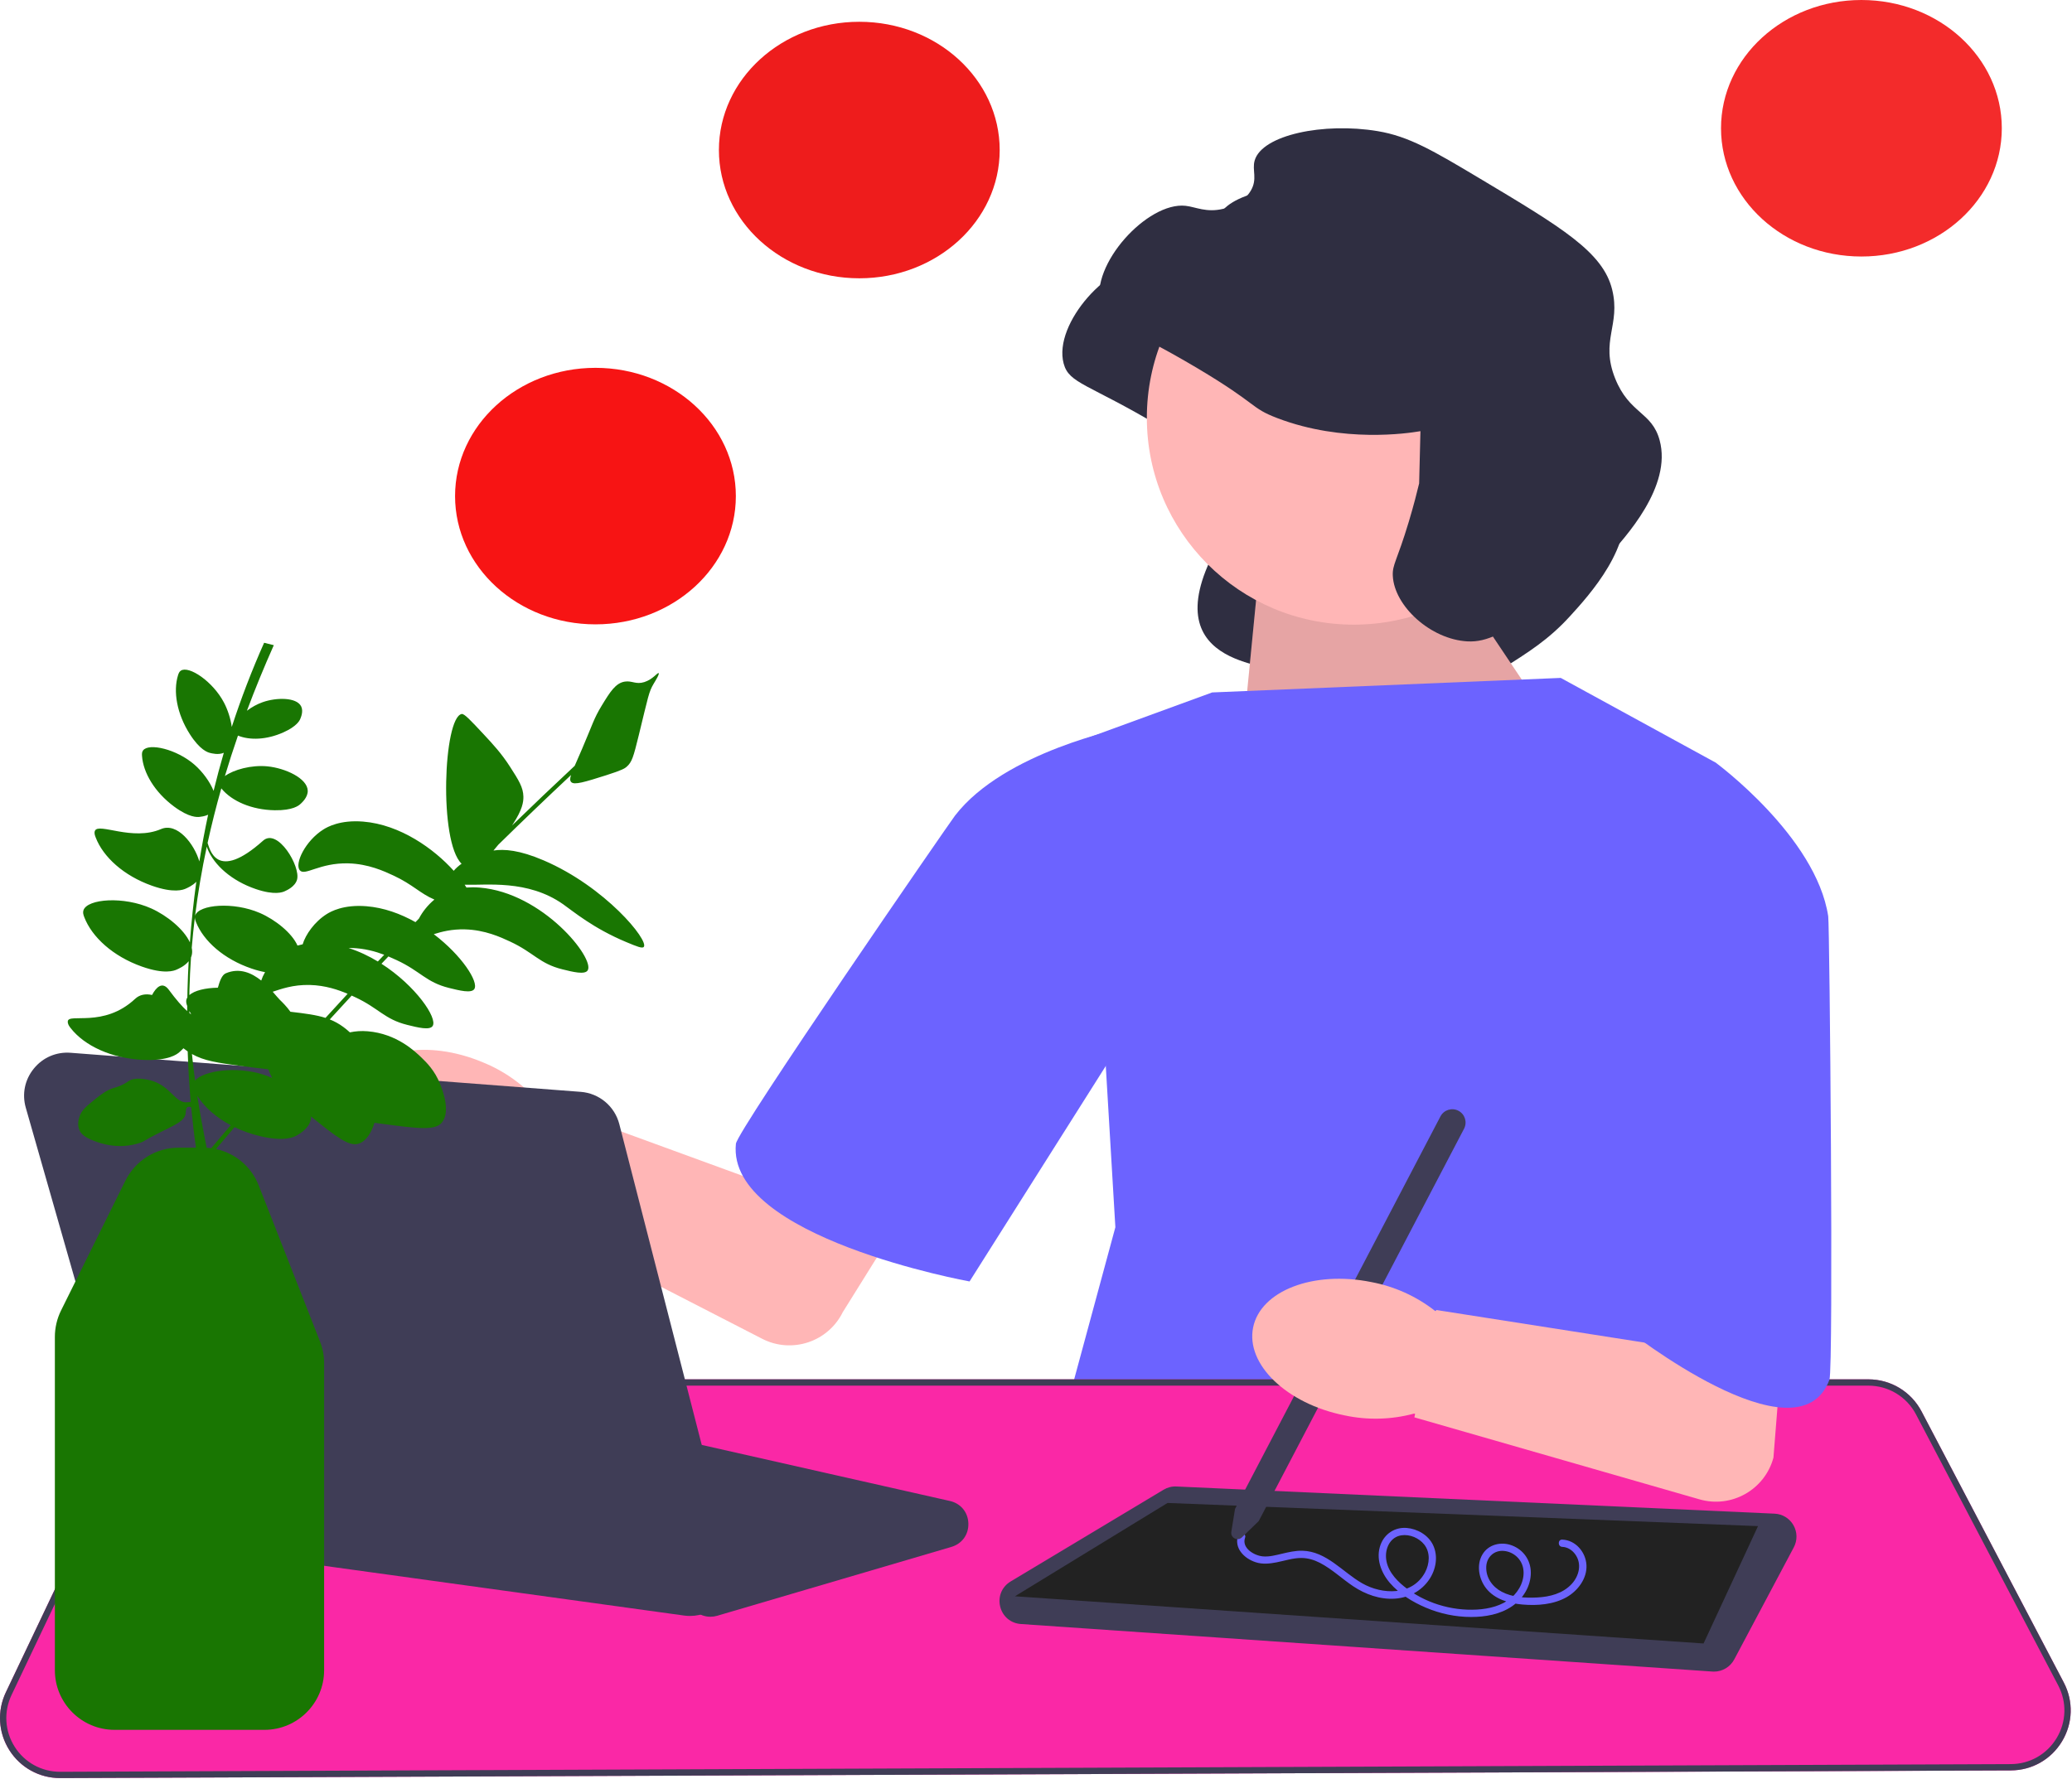 <svg width="856" height="735" viewBox="0 0 856 735" fill="none" xmlns="http://www.w3.org/2000/svg">
<path d="M571.597 202.332C571.472 202.354 571.285 202.386 571.057 202.423C566.605 203.16 539.691 207.313 512.556 196.976C501.061 192.597 504.982 191.506 479.38 176.282C449.364 158.433 441.661 158.558 439.426 150.235C434.963 133.617 458.795 107.492 474.57 109.212C478.723 109.665 483.17 112.141 490.088 110.462C491.608 110.093 498.261 108.479 501.505 102.972C504.398 98.059 501.948 94.515 503.111 90.485C506.166 79.909 531.627 74.631 553.949 78.36C566.788 80.505 576.774 86.361 596.222 97.985C630.072 118.217 646.997 128.333 650.801 143.832C654.406 158.522 645.753 164.852 652.046 180.578C657.907 195.22 667.214 194.242 670.417 206.087C675.571 225.148 656.441 246.067 648.473 254.781C639.736 264.335 631.38 269.579 620.287 276.541C606.364 285.278 599.403 289.647 591.033 289.203C575.858 288.397 530.766 291.14 530.178 278.582C529.957 273.876 475.268 277.73 502.197 227.062C505.5 220.848 570.206 227.486 571.061 223.916" fill="#2F2E41"/>
<path d="M597.787 234.755L644.299 304.133L510.787 331.133L519.291 244.274L597.787 234.755Z" fill="#FFB6B6"/>
<path opacity="0.1" d="M597.787 234.755L644.299 304.133L510.787 331.133L519.291 244.274L597.787 234.755Z" fill="black"/>
<path d="M500.787 286.133L644.787 280.133L708.787 315.133L705.787 540.133L772.787 667.133L434.787 603.133L460.787 507.133L448.787 305.133L500.787 286.133Z" fill="#6C63FF"/>
<path d="M3.878 723.236C-0.719 715.989 -1.262 707.035 2.426 699.285L57.233 584.129C61.323 575.535 70.117 569.982 79.635 569.982H771.889C781.142 569.982 789.56 575.072 793.858 583.266L852.604 695.248C856.664 702.989 856.397 712.08 851.889 719.569C847.381 727.058 839.472 731.549 830.732 731.583L24.925 734.755H24.824C16.282 734.755 8.457 730.454 3.878 723.236Z" fill="#FA28A6"/>
<path d="M3.878 723.236C-0.719 715.989 -1.262 707.035 2.426 699.285L57.233 584.129C61.323 575.535 70.117 569.982 79.635 569.982H771.889C781.142 569.982 789.56 575.072 793.858 583.266L852.604 695.248C856.664 702.989 856.397 712.08 851.889 719.569C847.381 727.058 839.472 731.549 830.732 731.583L24.925 734.755H24.824C16.282 734.755 8.457 730.454 3.878 723.236ZM79.635 572.586C71.115 572.586 63.245 577.556 59.584 585.248L4.777 700.404C1.476 707.34 1.962 715.354 6.077 721.841C10.175 728.302 17.178 732.151 24.825 732.151H24.915L830.722 728.979C838.544 728.949 845.623 724.928 849.658 718.226C853.693 711.523 853.932 703.386 850.298 696.459L791.552 584.475C787.705 577.142 780.171 572.586 771.889 572.586H79.635Z" fill="#3F3D56"/>
<path d="M707.438 690.732L421.764 671.092C417.546 670.802 414.182 667.958 413.195 663.848C412.206 659.737 413.91 655.676 417.535 653.501L480.706 615.598C482.31 614.635 484.15 614.167 486.015 614.257L733.121 625.489C736.388 625.637 739.306 627.421 740.927 630.262C742.548 633.101 742.599 636.521 741.065 639.409L716.463 685.721C714.811 688.829 711.574 690.755 708.089 690.755C707.873 690.755 707.656 690.747 707.438 690.732Z" fill="#3F3D56"/>
<path d="M419.287 659.633L703.787 679.133L726.287 630.633L482.34 621.066L419.287 659.633Z" fill="#222222"/>
<path d="M559.287 258.125C606.503 258.125 644.779 219.849 644.779 172.633C644.779 125.417 606.503 87.141 559.287 87.141C512.071 87.141 473.795 125.417 473.795 172.633C473.795 219.849 512.071 258.125 559.287 258.125Z" fill="#FFB6B6"/>
<path d="M586.823 178.165C586.698 178.187 586.51 178.218 586.283 178.256C581.831 178.993 554.917 183.146 527.782 172.809C516.286 168.43 520.208 167.339 494.606 152.115C464.59 134.266 456.887 134.391 454.652 126.068C450.189 109.45 474.021 83.325 489.795 85.045C493.948 85.498 498.396 87.974 505.314 86.295C506.834 85.926 513.487 84.312 516.731 78.804C519.624 73.891 517.173 70.348 518.337 66.318C521.391 55.742 546.852 50.464 569.175 54.193C582.014 56.338 592 62.194 611.448 73.818C645.298 94.05 662.223 104.166 666.027 119.665C669.632 134.355 660.979 140.685 667.272 156.41C673.132 171.053 682.44 170.075 685.643 181.92C690.797 200.98 671.667 221.9 663.698 230.614C654.961 240.168 646.606 245.412 635.513 252.373C621.59 261.111 614.628 265.48 606.259 265.035C591.084 264.23 575.99 250.477 575.402 237.92C575.182 233.214 577.145 231.802 582.004 215.624C584.028 208.883 585.432 203.319 586.286 199.749" fill="#2F2E41"/>
<path d="M645.42 636.21C650.92 636.428 655.105 641.356 655.409 646.695C655.724 652.237 651.87 657.342 647.241 659.98C641.819 663.071 635.05 663.567 628.944 663.035C623.451 662.557 617.476 660.848 613.941 656.313C610.968 652.497 609.873 646.731 612.403 642.4C614.91 638.105 620.244 636.919 624.704 638.642C629.426 640.466 632.394 644.76 632.424 649.834C632.457 655.458 629.209 660.655 624.65 663.765C619.734 667.119 613.546 668.197 607.695 668.184C601.319 668.169 594.97 666.831 589.105 664.346C583.609 662.018 578.118 658.66 574.189 654.099C570.505 649.822 568.3 643.888 570.345 638.34C572.022 633.791 576.259 631.002 581.111 631.387C585.554 631.74 590.048 634.318 592.02 638.423C594.245 643.054 593.245 648.611 590.414 652.752C587.145 657.533 581.977 660.22 576.239 660.608C570.131 661.022 564.083 658.851 559.059 655.496C554.407 652.39 550.318 648.413 545.323 645.828C542.92 644.585 540.304 643.794 537.583 643.797C534.117 643.802 530.786 644.94 527.416 645.6C524.559 646.16 521.615 646.486 518.797 645.573C516.384 644.792 514.127 643.36 512.608 641.307C511.17 639.365 510.666 636.932 511.48 634.627C512.119 632.818 515.018 633.597 514.373 635.424C512.884 639.64 517.991 642.738 521.566 643.125C524.279 643.419 527.077 642.635 529.693 642.023C532.42 641.385 535.209 640.733 538.028 640.802C548.018 641.048 554.621 649.587 562.675 654.219C571.143 659.09 583.543 659.429 588.728 649.751C590.611 646.235 591 641.563 588.413 638.278C586.258 635.542 582.429 633.905 578.958 634.436C574.6 635.101 572.429 639.252 572.588 643.379C572.781 648.43 576.301 652.533 580.056 655.558C588.412 662.291 599.494 665.721 610.183 665.119C615.198 664.836 620.528 663.531 624.423 660.192C627.789 657.307 630.087 652.615 629.278 648.121C628.578 644.232 625.317 641.282 621.375 640.89C617.343 640.49 614.193 643.352 614.013 647.38C613.81 651.91 616.502 655.69 620.402 657.753C624.82 660.09 630.173 660.38 635.069 660.125C640.267 659.855 645.684 658.485 649.321 654.527C652.424 651.151 653.6 646.141 650.741 642.235C649.479 640.511 647.581 639.296 645.42 639.21C643.496 639.134 643.486 636.134 645.42 636.21Z" fill="#6C63FF"/>
<path d="M508.692 632.997L510.221 623.539L595.095 461.32C596.501 458.633 599.831 457.591 602.518 458.996C605.205 460.402 606.247 463.733 604.842 466.419L520.005 628.567L513.07 635.287C512.249 636.078 511.066 636.248 510.056 635.719C509.046 635.191 508.511 634.122 508.692 632.997Z" fill="#3F3D56"/>
<path d="M566.545 529.79C576.121 531.592 585.125 535.662 592.805 541.658L593.237 541.751L593.325 541.321L685.827 555.809L679.125 432.773L749.23 394.376L732.66 602.349C729.071 615.631 715.287 623.388 702.072 619.563L584.321 585.693L584.615 584.244L584.203 584.134C574.793 586.672 564.911 586.919 555.385 584.854C531.489 580.018 514.613 563.768 517.694 548.56C520.774 533.353 542.64 524.949 566.545 529.79Z" fill="#FFB6B6"/>
<path d="M629.787 337.133L708.787 315.133C708.787 315.133 750.287 345.633 755.287 378.633C755.882 382.557 757.531 565.379 755.787 570.133C742.865 605.352 671.787 549.133 671.787 549.133L629.787 337.133Z" fill="#6C63FF"/>
<path d="M287.122 665.722L278.932 658.702C277.713 657.656 276.23 656.964 274.645 656.699L92.162 626.285C87.997 625.591 84.92 622.583 84.132 618.434C83.345 614.286 85.104 610.359 88.725 608.186L153.827 569.126C156.003 567.82 158.563 567.409 161.04 567.969L392.414 620.242C396.912 621.258 399.914 624.892 400.061 629.502C400.209 634.111 397.445 637.931 393.02 639.232L296.28 667.685C295.362 667.956 294.426 668.088 293.497 668.088C291.188 668.088 288.929 667.27 287.122 665.722Z" fill="#3F3D56"/>
<path d="M199.243 438.882C208.288 442.505 216.334 448.241 222.708 455.61L223.114 455.785L223.283 455.38L311.23 487.502L405.133 335.46L457.045 367.634L348.167 542.229C342.075 554.564 327.05 559.506 314.825 553.195L205.859 497.17L206.428 495.805L206.046 495.617C196.322 496.285 186.579 494.614 177.634 490.744C155.125 481.373 141.715 462.164 147.682 447.84C153.648 433.517 176.727 429.505 199.243 438.882Z" fill="#FFB6B6"/>
<path d="M505.866 362.909L464.332 300.799C464.332 300.799 414.908 310.582 394.548 337.029C392.003 340.335 304.585 467.119 304.022 472.652C300.079 511.383 400.551 529.53 400.551 529.53L505.866 362.909Z" fill="#6C63FF"/>
<path d="M282.602 667.588L73.421 638.676C66.42 637.709 60.641 632.692 58.699 625.896L10.656 457.744C9.028 452.045 10.243 446.143 13.99 441.552C17.737 436.96 23.273 434.587 29.185 435.038L239.935 451.184C247.56 451.768 253.96 457.138 255.863 464.544L302.337 645.462C303.82 651.235 302.337 657.338 298.369 661.786C294.953 665.617 290.108 667.757 285.058 667.757C284.243 667.757 283.423 667.701 282.602 667.588Z" fill="#3F3D56"/>
<path d="M235.976 323.166C237.198 324.511 241.635 323.14 250.46 320.345C257.167 318.22 258.201 317.447 258.839 316.893C261.082 314.944 261.67 312.894 263.892 303.84C267.879 287.59 268.003 285.976 270.051 282.528C270.756 281.34 272.537 278.508 272.103 278.157C271.656 277.796 269.728 280.747 266.166 281.862C262.693 282.948 261.13 281.208 258.166 281.651C254.334 282.224 252.055 285.864 248.481 291.756C245.317 296.974 244.918 299.073 240.481 309.44C239.224 312.376 238.212 314.649 237.435 316.446C228.723 324.577 220.083 332.815 211.52 341.125C211.686 340.873 211.841 340.635 211.976 340.428C215.768 334.605 216.283 331.483 216.228 329.144C216.139 325.354 214.329 322.468 210.713 316.849C207.169 311.344 203.812 307.711 199.766 303.375C194.463 297.693 191.812 294.852 190.756 295.039C183.214 296.373 181.197 347.726 190.686 356.91C189.355 357.861 188.252 358.858 187.454 359.838C179.331 350.82 165.416 340.744 150.002 339.503C140.499 338.738 135.254 341.721 133.623 342.745C126.086 347.479 121.604 356.955 123.855 359.629C125.954 362.122 132.016 356.454 143.896 356.766C152.186 356.984 158.662 359.991 162.507 361.777C170.571 365.523 173.521 369.205 179.467 371.728C176.68 374.024 174.471 376.891 173.084 379.565C172.604 380.06 172.125 380.558 171.645 381.054C165.51 377.596 158.601 375.06 151.359 374.477C141.856 373.712 136.611 376.694 134.98 377.719C129.9 380.909 126.219 386.248 125.041 390.213C124.271 390.367 123.558 390.544 122.906 390.735C120.603 385.53 113.749 380.042 107.377 377.276C96.408 372.514 82.16 373.776 80.635 378.304C80.586 378.448 80.574 378.591 80.553 378.733C81.755 369.032 83.388 359.398 85.427 349.834C85.497 350.107 85.584 350.383 85.699 350.674C88.407 357.475 95.724 364.003 105.697 367.389C113.525 370.047 116.804 368.67 117.637 368.285C118.433 367.917 121.869 366.442 122.711 363.509C124.272 358.071 114.712 342 108.682 347.391C89.308 364.71 86.649 350.686 85.76 348.325C87.407 340.764 89.303 333.247 91.429 325.772C91.466 325.818 91.498 325.862 91.536 325.909C95.769 331.042 103.915 334.659 113.487 334.818C121 334.944 123.455 332.841 124.069 332.276C124.656 331.737 127.22 329.506 127.134 326.733C126.974 321.593 117.83 317.407 110.514 316.681C103.773 316.012 96.513 318.077 92.912 320.69C94.586 315.093 96.387 309.519 98.309 303.97C103.229 305.98 110.198 305.71 117.045 302.649C122.691 300.125 123.789 297.702 124.05 297.067C124.299 296.461 125.434 293.903 124.404 291.866C122.495 288.089 114.218 288.153 108.51 290.16C106.159 290.987 103.924 292.259 102.009 293.697C105.414 284.602 109.125 275.571 113.116 266.607L109.116 265.607C104.018 277.058 99.572 288.658 95.752 300.387C95.277 296.947 94.086 293.283 92.519 290.306C87.91 281.552 78.066 274.985 74.737 277.115C74.071 277.542 73.79 278.236 73.537 279.062C71.496 285.712 73.033 294.903 78.408 303.346C82.626 309.974 85.874 310.904 86.721 311.114C87.435 311.292 90.194 312.054 92.461 311.073C90.936 316.298 89.526 321.545 88.241 326.817C86.694 322.975 83.645 318.883 80.42 316.052C72.985 309.527 61.443 306.915 59.096 310.096C58.627 310.732 58.614 311.48 58.672 312.343C59.145 319.283 63.868 327.315 71.907 333.278C78.217 337.958 81.584 337.665 82.449 337.558C82.959 337.496 84.498 337.343 85.982 336.671C84.605 343.076 83.4 349.512 82.359 355.975C80.277 348.745 73.205 339.725 66.53 342.595C54.685 347.687 40.762 339.865 39.23 343.285C38.831 344.175 39.161 345.093 39.543 346.089C42.611 354.101 51.086 361.865 62.723 365.987C71.857 369.223 75.721 367.659 76.703 367.221C77.353 366.93 79.501 366.033 81.101 364.368C79.951 372.672 79.069 381.019 78.448 389.402C75.979 384.01 69.023 378.329 62.511 375.4C51.089 370.263 36.15 371.388 34.49 376.109C34.159 377.054 34.42 377.965 34.812 378.987C37.962 387.211 46.66 395.179 58.605 399.41C67.979 402.731 71.945 401.126 72.953 400.676C73.689 400.348 76.29 399.261 77.948 397.198C77.736 401.073 77.572 404.955 77.468 408.844C77.439 409.952 77.421 411.06 77.4 412.167C77.265 412.385 77.148 412.608 77.07 412.84C76.75 413.791 76.968 414.705 77.343 415.704C77.335 416.407 77.331 417.11 77.326 417.814C75.236 415.92 72.743 413.071 69.745 409.012C67.039 405.35 64.47 408.037 62.819 411.155C60.232 410.579 57.764 410.936 55.823 412.749C42.807 424.908 28.209 418.457 28.002 422.082C27.942 423.128 28.503 423.96 29.209 424.863C34.892 432.123 46.049 437.419 59.303 437.977C69.706 438.415 73.18 435.588 74.05 434.828C74.356 434.561 75.041 433.984 75.783 433.173C76.379 433.649 76.959 434.08 77.54 434.474C77.769 441.434 78.178 448.386 78.785 455.326C78.292 455.37 77.82 455.451 77.468 455.487C72.43 456 70.732 449.202 63.12 446.718C60.592 445.894 55.722 444.994 53.156 446.718C52.786 446.967 51.525 447.901 49.569 448.711C48.412 449.19 47.529 449.412 47.177 449.508C44.054 450.363 41.162 452.707 39.206 454.291C35.53 457.27 33.692 458.76 32.829 461.465C32.557 462.317 31.794 464.712 32.829 467.045C33.318 468.148 34.454 469.787 38.807 471.43C41.395 472.406 48.942 475.252 57.938 472.227C59.987 471.538 58.423 471.784 66.308 467.842C72.512 464.741 76.14 463.258 76.671 460.27C76.858 459.219 76.67 457.938 77.468 457.48C77.912 457.225 78.449 457.349 78.984 457.542C79.506 463.121 80.158 468.691 80.948 474.249H73.85C64.424 474.249 55.968 479.495 51.782 487.941L25.23 541.508C23.554 544.889 22.667 548.672 22.667 552.446V690.189C22.667 703.77 33.716 714.819 47.297 714.819H109.274C122.855 714.819 133.904 703.77 133.904 690.189V563.354C133.904 560.262 133.332 557.235 132.202 554.356L106.896 489.881C103.827 482.061 97.179 476.53 89.233 474.817C91.782 471.796 94.335 468.777 96.907 465.767C100.146 467.33 103.71 468.613 107.541 469.514C117.677 471.897 121.62 469.772 122.618 469.189C123.57 468.631 127.7 466.365 128.4 462.586C128.475 462.181 128.504 461.772 128.498 461.359C138.881 469.799 144.296 473.959 148.253 472.572C151.655 471.379 153.597 467.471 154.709 463.965C155.871 464.126 157.103 464.291 158.415 464.466C172.635 466.365 179.8 467.245 182.541 463.877C186.335 459.216 182.734 450.228 181.742 447.751C179.585 442.367 176.267 439.092 174.205 437.099C171.529 434.511 163.9 427.135 151.89 426.151C149.279 425.937 146.934 426.101 144.544 426.601C143.712 425.84 142.833 425.094 141.866 424.385C140.022 423.034 138.202 422.034 136.242 421.253C139.248 417.959 142.262 414.676 145.291 411.407C145.77 411.625 146.225 411.836 146.643 412.03C156.564 416.638 158.744 421.15 168.285 423.525C172.613 424.603 177.514 425.823 178.727 423.988C180.882 420.73 171.734 407.322 157.598 398.251C158.551 397.242 159.506 396.236 160.462 395.229C161.754 395.771 162.893 396.3 163.864 396.751C173.785 401.358 175.964 405.87 185.505 408.246C189.833 409.323 194.734 410.543 195.947 408.709C197.87 405.802 190.794 394.811 179.207 386.032C182.39 385.021 186.61 383.901 192.076 384.045C200.366 384.263 206.842 387.27 210.686 389.056C220.607 393.663 222.787 398.175 232.327 400.551C236.656 401.628 241.556 402.848 242.769 401.014C245.973 396.17 224.212 368.877 198.181 366.782C196.161 366.619 194.344 366.633 192.703 366.755C192.476 366.379 192.229 365.993 191.97 365.6C200.777 365.883 217.978 363.365 232.618 373.644C236.839 376.607 245.04 383.579 258.764 389.307C263.151 391.138 265.357 392.038 265.964 391.286C268.139 388.596 250.057 366.449 224.618 355.539C214.532 351.213 208.301 350.804 203.868 351.459C204.551 350.68 205.217 349.876 205.858 349.069C215.764 339.354 225.794 329.741 235.915 320.256C235.425 321.771 235.441 322.578 235.976 323.166ZM108.858 444.081C97.67 440.459 84.122 442.405 80.589 446.526C80.091 442.873 79.658 439.216 79.302 435.551C84.399 438.398 89.718 439.16 99.807 440.507C104.104 441.081 107.747 441.559 110.828 441.857C111.242 442.979 111.683 443.989 112.195 444.954C112.255 445.066 112.318 445.173 112.379 445.284L112.289 445.385C111.141 444.887 109.989 444.447 108.858 444.081ZM79.132 395.012C79.451 393.953 79.458 392.825 79.214 391.663C79.562 387.453 79.997 383.255 80.511 379.07C80.498 379.711 80.701 380.352 80.978 381.047C84.088 388.859 92.493 396.357 103.949 400.246C106.086 400.972 107.919 401.43 109.498 401.709C108.803 402.92 108.271 404.099 107.918 405.19C104.013 402.053 98.985 399.771 93.281 402.192C91.729 402.851 90.808 405.26 90.007 408.142C84.738 408.233 80.335 409.332 78.237 411.192C78.249 410.416 78.245 409.642 78.265 408.865C78.383 404.436 78.602 400.022 78.909 395.621C78.993 395.424 79.069 395.221 79.132 395.012ZM78.252 417.792C78.479 418.257 78.728 418.719 78.986 419.181C78.752 419.008 78.512 418.822 78.266 418.621C78.259 418.345 78.257 418.068 78.252 417.792ZM87.249 474.477C86.636 474.396 86.017 474.338 85.392 474.303C83.949 467.142 82.617 459.985 81.502 452.815C84.434 457.468 89.219 461.728 95.314 464.958C92.609 468.123 89.927 471.299 87.249 474.477ZM134.471 420.618C130.656 419.393 126.178 418.806 119.982 418.087C118.412 415.904 116.793 414.296 115.596 413.14C114.948 412.513 113.953 411.27 112.664 409.816C116.004 408.744 120.989 406.834 128.033 407.019C134.435 407.187 139.748 409.018 143.609 410.666C140.551 413.97 137.507 417.289 134.471 420.618ZM156.095 397.313C152.346 395.047 148.279 393.108 143.999 391.744C144.415 391.741 144.822 391.728 145.254 391.74C150.562 391.879 155.121 393.163 158.727 394.537C157.849 395.462 156.971 396.386 156.095 397.313Z" fill="#197602"/>
<ellipse cx="246" cy="205" rx="58" ry="53" fill="#F71414"/>
<ellipse cx="355" cy="62" rx="58" ry="53" fill="#EE1C1C"/>
<ellipse cx="769" cy="53" rx="58" ry="53" fill="#F32B2B"/>
</svg>
